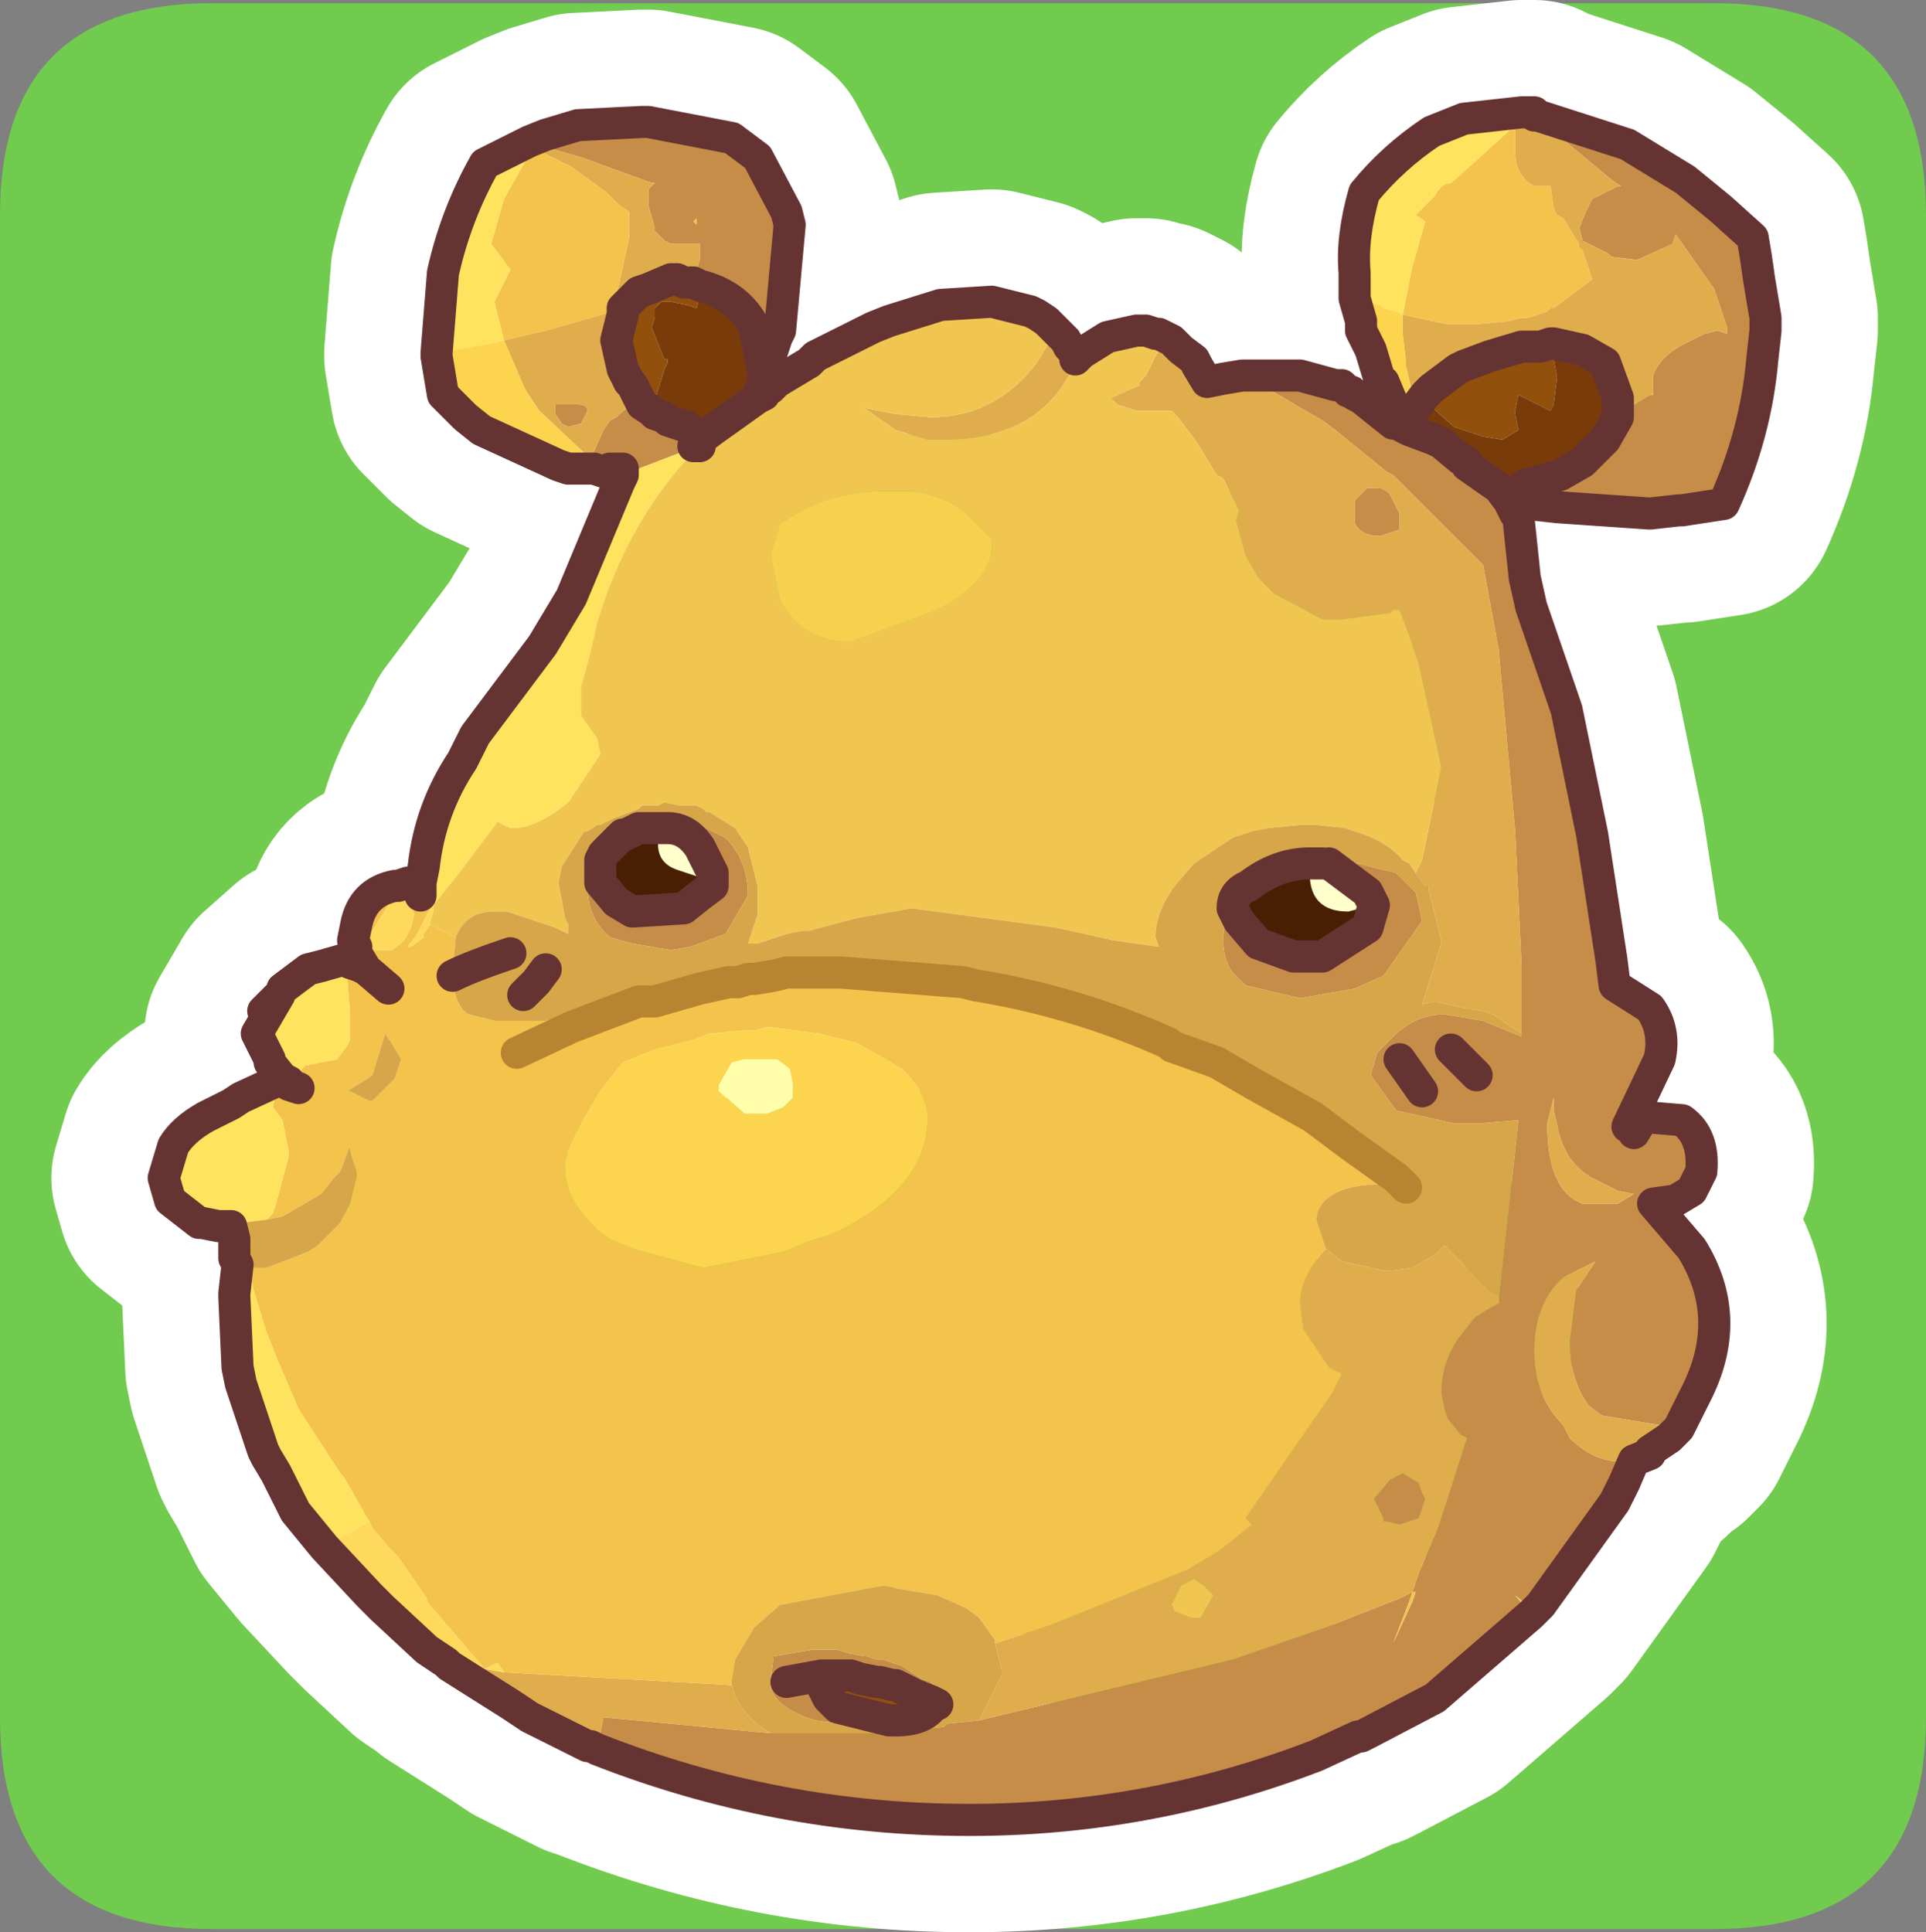 <?xml version="1.0" encoding="UTF-8" standalone="no"?>
<svg xmlns:ffdec="https://www.free-decompiler.com/flash" xmlns:xlink="http://www.w3.org/1999/xlink" ffdec:objectType="frame" height="30.1px" width="30.0px" xmlns="http://www.w3.org/2000/svg">
  <rect width="100%" height="100%" fill="#808080" stroke="none"/>
  <g transform="matrix(1.0, 0.0, 0.0, 1.0, 0.0, 0.1)">
    <use ffdec:characterId="1" height="30.0" transform="matrix(1.0, 0.0, 0.0, 1.0, 0.0, 0.0)" width="30.0" xlink:href="#shape0"/>
    <use ffdec:characterId="3" height="30.1" transform="matrix(1.0, 0.0, 0.0, 1.0, 0.0, -0.1)" width="30.0" xlink:href="#sprite0"/>
  </g>
  <defs>
    <g id="shape0" transform="matrix(1.0, 0.0, 0.0, 1.0, 0.0, 0.0)">
      <path d="M0.0 0.0 L30.0 0.0 30.0 30.0 0.0 30.0 0.0 0.0" fill="#33cc66" fill-opacity="0.0" fill-rule="evenodd" stroke="none"/>
    </g>
    <g id="sprite0" transform="matrix(1.0, 0.0, 0.0, 1.0, 0.0, 0.05)">
      <use ffdec:characterId="2" height="30.1" transform="matrix(1.0, 0.0, 0.0, 1.0, 0.0, -0.05)" width="30.0" xlink:href="#shape1"/>
    </g>
    <g id="shape1" transform="matrix(1.0, 0.0, 0.0, 1.0, 0.0, 0.05)">
      <path d="M0.0 26.7 L0.0 3.3 Q0.0 0.0 3.3 0.0 L26.7 0.0 Q30.0 0.0 30.0 3.3 L30.0 26.7 Q30.0 30.0 26.7 30.0 L3.3 30.0 Q0.0 30.0 0.0 26.7" fill="#70cb4e" fill-rule="evenodd" stroke="none"/>
      <path d="M23.8 7.5 L24.3 7.35 24.65 7.15 25.0 6.8 25.2 6.45 25.2 6.4 25.2 6.15 25.0 5.6 24.65 5.4 24.2 5.3 24.15 5.3 24.0 5.35 23.7 5.35 23.2 5.5 22.8 5.65 22.7 5.7 22.3 6.0 22.2 6.1 22.05 6.3 21.9 6.55 21.85 6.6 21.95 6.65 22.35 6.8 22.45 6.85 22.75 7.1 22.85 7.15 22.85 7.2 23.35 7.55 23.65 7.75 23.7 7.75 23.8 7.8 24.25 7.85 25.7 7.95 26.15 7.9 26.2 7.9 26.85 7.8 Q27.35 6.7 27.45 5.55 L27.5 5.1 27.5 4.9 27.4 4.3 27.35 3.95 27.3 3.65 26.8 3.2 26.25 2.75 25.35 2.2 23.95 1.75 23.9 1.75 23.9 1.7 23.75 1.7 23.7 1.7 22.8 1.8 22.3 2.0 Q21.7 2.4 21.25 2.95 21.05 3.65 21.1 4.2 L21.1 4.45 21.1 4.5 21.1 4.6 21.2 4.95 21.2 5.05 21.2 5.1 21.35 5.4 21.5 5.9 21.55 5.9 21.85 6.5 21.9 6.55 M21.85 6.5 L21.2 6.15 21.1 6.1 21.05 6.05 21.0 6.05 20.9 5.95 20.8 5.95 20.25 5.8 19.4 5.8 19.35 5.8 19.05 5.85 18.8 5.9 18.65 5.65 18.6 5.55 18.4 5.4 18.25 5.25 18.05 5.15 18.0 5.15 17.85 5.1 17.7 5.1 17.25 5.2 16.85 5.45 16.75 5.55 16.75 5.5 16.7 5.4 16.65 5.35 16.6 5.25 16.45 5.1 16.3 4.95 16.15 4.85 16.05 4.8 15.45 4.65 14.65 4.7 13.85 4.95 13.6 5.05 12.7 5.5 12.6 5.6 12.1 5.9 12.0 6.0 11.9 6.05 11.9 6.1 11.8 6.15 11.1 6.65 10.9 6.8 M6.05 15.35 L5.7 15.05 5.6 15.0 5.45 14.95 5.35 14.9 5.0 15.0 4.8 15.05 4.35 15.45 4.0 16.05 4.2 16.45 4.2 16.5 4.4 16.75 3.75 17.05 3.6 17.15 3.5 17.2 3.2 17.35 Q2.85 17.55 2.7 17.8 L2.55 18.3 2.65 18.65 3.1 19.0 3.15 19.0 3.4 19.05 3.6 19.05 3.65 19.25 3.65 19.35 3.65 19.55 3.7 19.65 3.65 20.1 3.65 20.15 3.7 21.25 3.75 21.5 4.1 22.55 4.15 22.65 4.3 22.9 4.6 23.5 5.05 24.05 5.75 24.8 5.95 25.0 6.65 25.65 6.95 25.85 7.0 25.9 7.95 26.5 8.25 26.7 8.65 26.9 9.15 27.15 9.2 27.15 9.3 27.2 Q12.1 28.3 15.1 28.3 17.9 28.3 20.5 27.3 L21.15 27.0 21.2 27.0 21.3 26.95 22.35 26.4 23.85 25.1 23.9 25.05 24.0 24.95 25.15 23.35 25.3 23.05 25.45 22.7 25.7 22.6 25.7 22.55 26.0 22.35 26.15 22.2 26.45 21.6 Q27.0 20.45 26.35 19.4 L25.75 18.7 26.1 18.65 26.35 18.5 26.5 18.2 Q26.55 17.65 26.2 17.4 L25.6 17.35 25.5 17.55 25.85 16.45 Q25.95 16.0 25.7 15.65 L25.15 15.3 25.1 14.9 24.8 12.95 24.4 11.0 23.85 9.4 23.75 8.95 23.65 8.0 23.65 7.95 23.65 7.75 M20.55 13.4 Q19.9 13.4 19.45 13.75 19.2 13.85 19.2 14.1 L19.3 14.3 19.6 14.65 20.15 14.85 20.6 14.85 21.3 14.4 21.4 14.05 21.3 13.85 20.6 13.4 20.55 13.4 M21.8 16.45 L22.15 16.95 M8.05 16.35 L8.9 15.95 9.95 15.55 10.2 15.55 10.9 15.35 11.35 15.25 11.5 15.25 11.65 15.2 11.75 15.2 12.05 15.15 12.25 15.1 12.7 15.1 12.9 15.1 13.1 15.1 15.0 15.25 15.2 15.3 Q16.75 15.55 18.2 16.2 L18.25 16.25 18.95 16.5 19.55 16.85 20.45 17.35 21.05 17.8 21.75 18.3 M22.6 16.3 L23.0 16.7 M10.7 6.6 L10.4 6.5 10.35 6.45 10.2 6.4 10.15 6.35 10.0 6.25 9.95 6.15 9.85 5.95 9.8 5.9 9.7 5.7 9.6 5.25 9.7 4.85 9.7 4.75 9.75 4.7 9.95 4.5 10.1 4.45 10.45 4.3 10.55 4.3 10.65 4.35 10.8 4.35 10.9 4.4 Q11.5 4.55 11.75 5.05 L11.8 5.3 11.9 5.8 12.1 5.2 12.15 5.1 12.3 3.45 12.25 3.25 11.8 2.4 11.4 2.1 10.1 1.85 10.0 1.85 9.0 1.9 8.5 2.05 8.25 2.15 8.15 2.2 7.55 2.5 Q7.1 3.3 6.9 4.2 L6.8 5.45 6.8 5.5 6.9 6.1 7.0 6.2 7.25 6.45 7.5 6.65 8.7 7.2 8.85 7.25 9.05 7.25 9.2 7.25 9.25 7.25 9.4 7.3 9.5 7.25 9.55 7.25 9.7 7.25 9.7 7.35 9.65 7.45 8.9 9.25 8.45 10.0 7.4 11.4 7.2 11.8 Q6.7 12.55 6.6 13.45 L6.55 13.7 6.5 13.7 6.4 13.7 6.35 13.7 6.2 13.75 6.15 13.75 Q5.65 13.85 5.55 14.35 L5.5 14.6 5.55 14.7 5.55 14.8 5.7 15.05 M11.8 6.15 L11.8 6.1 11.85 6.0 11.9 5.85 11.9 5.8 M11.9 5.85 L11.9 6.05 11.8 6.1 M10.05 12.85 L10.25 12.85 Q10.7 12.85 10.9 13.15 L11.1 13.55 11.1 13.75 10.9 13.9 10.65 14.1 9.85 14.15 9.6 14.0 9.35 13.7 9.35 13.4 9.35 13.35 9.4 13.25 9.55 13.1 9.7 12.95 9.75 12.95 9.95 12.85 10.05 12.85 M8.5 15.05 L8.35 15.25 8.15 15.45 M7.95 14.8 Q7.35 15.0 7.05 15.15 M12.25 26.15 L12.8 26.05 12.95 26.05 13.25 26.05 13.4 26.1 13.65 26.15 13.7 26.15 13.9 26.2 13.95 26.2 14.25 26.35 14.5 26.45 14.6 26.5 14.55 26.5 Q14.4 26.75 13.95 26.75 L13.85 26.75 13.05 26.55" fill="none" stroke="#ffffff" stroke-linecap="round" stroke-linejoin="round" stroke-width="3.5"/>
      <path d="M23.7 1.7 L23.75 1.7 23.9 1.7 23.9 1.75 23.95 1.75 25.35 2.2 26.25 2.75 26.8 3.2 27.3 3.65 27.35 3.95 27.4 4.3 27.5 4.9 27.5 5.1 27.45 5.55 Q27.35 6.7 26.85 7.8 L26.2 7.9 26.15 7.9 25.7 7.95 24.25 7.85 23.8 7.8 23.7 7.75 23.75 7.5 23.8 7.5 24.3 7.35 24.65 7.15 25.0 6.8 25.2 6.45 25.2 6.4 25.45 6.25 25.7 6.1 25.75 6.1 25.75 5.8 Q25.85 5.5 26.25 5.3 L26.55 5.15 26.75 5.1 26.9 5.15 26.9 5.05 26.7 4.45 26.1 3.6 26.05 3.75 25.5 4.0 25.1 3.95 25.05 3.9 24.75 3.75 24.65 3.7 24.6 3.5 24.7 3.25 24.8 3.05 25.2 2.85 25.25 2.85 25.1 2.75 24.2 2.0 24.0 1.9 23.8 1.8 23.75 1.75 23.7 1.7 M23.65 7.95 L23.65 8.0 23.75 8.95 23.85 9.4 24.4 11.0 24.8 12.95 25.1 14.9 25.15 15.3 25.7 15.65 Q25.95 16.0 25.85 16.45 L25.35 17.5 25.45 17.6 25.6 17.35 26.2 17.4 Q26.55 17.65 26.5 18.2 L26.35 18.5 26.1 18.65 25.75 18.7 26.35 19.4 Q27.0 20.45 26.45 21.6 L26.15 22.2 26.0 22.35 25.85 22.15 24.95 22.0 24.75 21.85 Q24.45 21.45 24.45 20.85 L24.55 20.05 24.85 19.6 24.45 19.8 24.35 19.85 Q23.9 20.25 23.9 21.0 23.9 21.7 24.35 22.15 L24.45 22.35 Q24.9 22.8 25.45 22.7 L25.3 23.05 25.15 23.0 25.0 23.15 25.15 23.35 24.0 24.95 23.9 25.05 23.6 24.8 23.85 25.1 22.35 26.4 21.3 26.95 21.2 27.0 21.15 27.0 20.5 27.3 Q17.9 28.3 15.1 28.3 12.1 28.3 9.3 27.2 L9.4 26.7 12.0 26.95 12.7 26.95 12.75 26.95 13.25 26.95 13.3 26.95 13.65 26.95 13.7 26.95 14.7 26.85 14.75 26.8 15.25 26.75 19.2 25.8 20.65 25.3 21.8 24.85 22.0 24.75 22.1 24.45 22.4 23.75 22.8 22.5 22.85 22.35 22.75 22.3 22.55 22.05 22.5 21.9 22.45 21.65 Q22.45 21.15 22.75 20.75 L22.95 20.5 23.0 20.45 23.25 20.3 23.35 20.25 23.35 20.15 23.65 17.4 23.05 17.45 22.65 17.45 21.75 17.25 21.35 16.7 21.45 16.35 21.55 16.25 21.7 16.1 Q22.05 15.75 22.5 15.75 L23.1 15.85 23.7 16.1 23.7 16.05 23.7 15.85 23.7 15.0 23.6 12.9 23.35 10.15 23.35 10.1 23.1 8.75 22.35 8.0 22.1 7.75 21.7 7.35 21.6 7.3 20.8 6.65 20.6 6.5 20.25 6.3 20.0 6.15 19.4 5.8 20.25 5.8 20.8 5.95 20.9 5.95 21.0 6.05 21.05 6.05 21.1 6.1 21.2 6.15 21.7 6.55 21.85 6.6 21.95 6.65 22.35 6.8 22.45 6.85 22.75 7.1 22.85 7.15 22.85 7.2 23.35 7.55 23.5 7.75 23.55 7.85 23.6 7.95 23.65 7.95 M9.7 7.35 L9.7 7.25 9.55 7.25 9.5 7.25 9.4 7.3 9.25 7.25 9.2 7.25 9.2 7.1 9.4 6.65 9.5 6.5 9.6 6.45 9.65 6.4 9.95 6.15 10.0 6.25 10.15 6.35 10.2 6.4 10.35 6.45 10.4 6.5 10.7 6.6 10.8 6.6 10.9 6.8 10.9 6.9 10.8 6.9 10.6 7.0 9.95 7.25 9.7 7.35 M8.25 2.15 L8.5 2.05 9.0 1.9 10.0 1.85 10.1 1.85 11.4 2.1 11.8 2.4 12.25 3.25 12.3 3.45 12.15 5.1 12.1 5.2 11.9 5.8 11.8 5.3 11.75 5.05 Q11.5 4.55 10.9 4.4 L10.8 4.35 10.85 4.15 10.9 4.0 10.9 3.85 10.9 3.75 10.7 3.75 10.45 3.75 10.35 3.7 10.2 3.55 10.2 3.5 10.1 3.15 10.1 3.05 10.1 2.9 10.2 2.8 10.15 2.8 9.05 2.4 8.35 2.2 8.25 2.15 M21.6 7.6 L21.65 7.65 21.8 7.95 21.8 8.2 21.5 8.3 Q21.2 8.3 21.1 8.1 L21.1 7.85 21.1 7.75 21.25 7.6 21.3 7.55 21.35 7.55 21.5 7.55 21.6 7.6 M22.0 24.75 L21.95 24.9 21.7 25.55 22.0 24.9 22.05 24.75 22.0 24.75 M20.7 13.4 L20.8 13.4 21.1 13.55 21.15 13.4 21.75 13.55 21.95 13.75 22.05 13.85 22.1 14.05 22.15 14.3 21.55 15.15 21.1 15.35 20.25 15.5 19.4 15.3 19.2 15.1 Q19.05 14.9 19.05 14.55 L19.1 14.2 19.2 14.1 19.3 14.3 19.6 14.65 20.15 14.85 20.6 14.85 21.3 14.4 21.4 14.05 21.3 13.85 20.7 13.4 M22.15 16.95 L21.8 16.45 22.15 16.95 M24.8 18.3 Q24.35 18.05 24.25 17.45 L24.2 17.25 24.2 17.05 24.1 17.45 Q24.1 18.5 24.65 18.7 L25.2 18.7 25.45 18.55 25.2 18.5 24.8 18.3 M23.0 16.7 L22.6 16.3 23.0 16.7 M22.1 23.05 L22.15 23.2 22.2 23.3 22.1 23.6 21.8 23.7 21.6 23.65 21.55 23.65 21.55 23.6 21.4 23.3 21.65 23.0 21.85 22.9 22.1 23.05 M10.85 3.35 L10.8 3.4 10.85 3.45 10.85 3.35 M9.15 6.35 L9.1 6.45 9.05 6.55 8.85 6.6 8.75 6.55 8.65 6.4 8.65 6.25 9.0 6.25 Q9.15 6.25 9.15 6.35 M10.4 12.85 L10.45 12.85 10.5 12.85 10.55 12.7 10.9 12.8 11.3 13.0 Q11.65 13.35 11.65 13.9 L11.3 14.5 10.75 14.7 10.45 14.75 9.85 14.65 9.5 14.55 Q9.15 14.25 9.15 13.75 L9.3 13.4 9.35 13.4 9.35 13.7 9.6 14.0 9.85 14.15 10.65 14.1 10.9 13.9 11.1 13.75 11.1 13.55 10.9 13.15 Q10.7 12.85 10.4 12.85 M9.35 13.35 L9.4 13.2 9.55 13.1 9.65 12.95 9.7 12.95 9.55 13.1 9.4 13.25 9.35 13.35 M14.6 26.5 L14.45 26.7 13.8 26.9 13.65 26.9 13.4 26.85 12.7 26.75 Q12.05 26.55 12.0 26.2 L12.0 26.15 12.05 25.75 12.65 25.65 12.7 25.65 13.05 25.65 13.2 25.7 13.45 25.75 13.5 25.75 13.65 25.8 13.75 25.8 14.05 25.9 14.35 26.1 14.5 26.15 14.65 26.4 14.6 26.5 14.5 26.45 14.25 26.35 13.95 26.2 13.9 26.2 13.7 26.15 13.65 26.15 13.4 26.1 13.25 26.05 12.95 26.05 12.8 26.05 12.8 26.2 12.9 26.4 13.0 26.5 13.05 26.55 13.85 26.75 13.95 26.75 Q14.4 26.75 14.55 26.5 L14.6 26.5 M12.25 26.15 L12.8 26.05 12.25 26.15" fill="#c68d48" fill-rule="evenodd" stroke="none"/>
      <path d="M23.75 1.75 L23.8 1.8 24.0 1.9 24.2 2.0 25.1 2.75 25.25 2.85 25.2 2.85 24.8 3.05 24.7 3.25 24.6 3.5 24.65 3.7 24.75 3.75 25.05 3.9 25.1 3.95 25.5 4.0 26.05 3.75 26.1 3.6 26.7 4.45 26.9 5.05 26.9 5.15 26.75 5.1 26.55 5.15 26.25 5.3 Q25.85 5.5 25.75 5.8 L25.75 6.1 25.7 6.1 25.45 6.25 25.2 6.4 25.2 6.15 25.0 5.6 24.65 5.4 24.2 5.3 24.15 5.3 24.0 5.35 23.7 5.35 23.2 5.5 22.8 5.65 22.7 5.7 22.3 6.0 22.2 6.1 22.05 6.3 21.9 5.65 21.9 5.6 21.85 5.15 21.85 4.9 21.85 4.85 22.3 4.95 22.55 5.0 22.65 5.0 22.85 5.0 23.0 5.0 23.5 4.95 23.7 4.9 23.8 4.9 24.1 4.8 24.15 4.75 24.2 4.75 24.8 4.3 24.65 3.85 24.6 3.8 24.6 3.75 24.5 3.6 24.35 3.35 24.25 3.3 24.2 3.2 24.15 2.85 23.95 2.85 23.9 2.85 Q23.6 2.7 23.6 2.3 L23.6 1.9 23.75 1.75 M26.0 22.35 L25.7 22.55 25.7 22.6 25.45 22.7 Q24.9 22.8 24.45 22.35 L24.35 22.15 Q23.9 21.7 23.9 21.0 23.9 20.25 24.35 19.85 L24.45 19.8 24.85 19.6 24.55 20.05 24.45 20.85 Q24.45 21.45 24.75 21.85 L24.95 22.0 25.85 22.15 26.0 22.35 M9.3 27.2 L9.2 27.15 9.15 27.15 8.65 26.9 8.25 26.7 7.95 26.5 7.0 25.9 7.55 25.95 7.85 26.0 11.4 26.2 Q11.5 26.65 12.0 26.95 L9.4 26.7 9.3 27.2 M8.15 2.2 L8.25 2.15 8.35 2.2 9.05 2.4 10.15 2.8 10.2 2.8 10.1 2.9 10.1 3.05 10.1 3.15 10.2 3.5 10.2 3.55 10.35 3.7 10.45 3.75 10.7 3.75 10.9 3.75 10.9 3.85 10.9 4.0 10.85 4.15 10.8 4.35 10.65 4.35 10.55 4.3 10.45 4.3 10.1 4.45 9.95 4.5 9.75 4.7 9.7 4.75 9.55 4.8 9.8 3.65 9.8 3.6 9.8 3.45 9.8 3.25 9.65 3.15 9.45 2.95 8.9 2.55 8.3 2.25 8.15 2.2 M16.45 5.1 L16.6 5.25 16.65 5.35 16.7 5.4 16.75 5.5 16.75 5.55 16.85 5.45 16.65 5.8 Q16.1 6.8 14.7 6.8 L14.45 6.8 13.95 6.65 13.45 6.3 13.95 6.4 14.5 6.45 Q15.5 6.45 16.15 5.6 L16.45 5.1 M18.05 5.15 L18.25 5.25 18.4 5.4 18.6 5.55 18.65 5.65 18.8 5.9 19.05 5.85 19.35 5.8 19.4 5.8 20.0 6.15 20.25 6.3 20.6 6.5 20.8 6.65 21.6 7.3 21.7 7.35 22.1 7.75 22.35 8.0 23.1 8.75 23.35 10.1 23.35 10.15 23.6 12.9 23.7 15.0 23.7 15.85 23.7 16.05 23.4 15.85 23.25 15.75 23.1 15.7 22.8 15.65 22.35 15.55 22.15 15.6 22.45 14.65 22.45 14.6 22.25 13.8 22.25 13.75 22.2 13.75 22.05 13.55 22.1 13.45 22.15 13.35 22.45 11.9 22.1 10.3 21.95 9.85 21.8 9.45 21.7 9.45 21.65 9.5 20.9 9.6 20.6 9.6 19.85 9.2 19.6 8.95 19.4 8.6 19.25 8.05 19.3 7.9 19.05 7.4 18.95 7.35 18.65 6.85 18.35 6.45 18.25 6.35 18.15 6.35 18.05 6.35 17.7 6.35 17.4 6.25 17.3 6.15 17.75 5.95 17.75 5.9 17.85 5.8 18.05 5.4 18.05 5.15 M21.6 7.6 L21.5 7.55 21.35 7.55 21.3 7.55 21.25 7.6 21.1 7.75 21.1 7.85 21.1 8.1 Q21.2 8.3 21.5 8.3 L21.8 8.2 21.8 7.95 21.65 7.65 21.6 7.6 M23.35 20.15 L23.35 20.25 23.25 20.3 23.0 20.45 22.95 20.5 22.75 20.75 Q22.45 21.15 22.45 21.65 L22.5 21.9 22.55 22.05 22.75 22.3 22.85 22.35 22.8 22.5 22.4 23.75 22.1 24.45 22.0 24.75 21.8 24.85 20.65 25.3 19.2 25.8 15.25 26.75 15.6 26.05 15.6 25.95 15.5 25.55 16.4 25.25 18.5 24.4 19.0 24.1 19.5 23.7 19.4 23.6 20.75 21.65 20.9 21.35 20.7 21.25 20.3 20.65 20.25 20.25 Q20.25 19.85 20.65 19.4 L20.9 19.6 21.6 19.75 22.0 19.7 22.25 19.55 22.35 19.5 22.5 19.35 22.65 19.5 22.9 19.75 22.95 19.8 23.25 20.1 23.3 20.1 23.35 20.15 M24.8 18.3 L25.2 18.5 25.45 18.55 25.2 18.7 24.65 18.7 Q24.1 18.5 24.1 17.45 L24.2 17.05 24.2 17.25 24.25 17.45 Q24.35 18.05 24.8 18.3 M22.1 23.05 L21.85 22.9 21.65 23.0 21.4 23.3 21.55 23.6 21.55 23.65 21.6 23.65 21.8 23.7 22.1 23.6 22.2 23.3 22.15 23.2 22.1 23.05 M9.7 4.85 L9.6 5.25 9.7 5.7 9.8 5.9 9.85 5.95 9.95 6.15 9.65 6.4 9.6 6.45 9.5 6.5 9.4 6.65 9.2 7.1 8.4 6.35 8.2 6.05 8.15 5.95 7.85 5.25 8.5 5.1 9.55 4.8 9.7 4.85 M9.15 6.35 Q9.15 6.25 9.0 6.25 L8.65 6.25 8.65 6.4 8.75 6.55 8.85 6.6 9.05 6.55 9.1 6.45 9.15 6.35 M18.4 24.65 L18.25 24.95 18.3 25.05 18.55 25.15 18.7 25.15 18.9 24.8 18.75 24.65 18.6 24.55 18.5 24.6 18.4 24.65" fill="#e0ad4c" fill-rule="evenodd" stroke="none"/>
      <path d="M5.35 14.9 L5.45 14.95 5.6 15.0 5.7 15.05 5.55 14.8 5.55 14.7 5.5 14.6 5.55 14.35 Q5.65 13.85 6.15 13.75 L6.2 13.75 6.35 13.7 6.4 13.7 6.5 13.7 6.55 13.7 6.55 13.9 6.75 14.05 6.7 14.1 6.5 14.5 6.35 14.7 6.4 14.7 6.6 14.55 6.6 14.5 6.7 14.35 7.1 14.55 7.05 15.05 7.05 15.15 7.05 15.2 Q7.1 15.65 7.3 15.75 L7.5 15.8 7.7 15.85 8.15 15.85 8.3 15.85 8.5 15.85 8.8 15.8 8.15 16.25 8.05 16.35 8.9 15.95 9.95 15.55 10.2 15.55 10.9 15.35 11.35 15.25 11.5 15.25 11.65 15.2 11.75 15.2 12.05 15.15 12.25 15.1 12.7 15.1 12.9 15.1 13.1 15.1 15.0 15.25 15.2 15.3 Q16.75 15.55 18.2 16.2 L18.25 16.25 18.95 16.5 19.55 16.85 20.45 17.35 21.05 17.8 21.75 18.3 21.9 18.45 21.8 18.45 21.55 18.4 21.5 18.4 21.4 18.4 Q20.55 18.45 20.5 18.95 L20.65 19.4 Q20.25 19.85 20.25 20.25 L20.3 20.65 20.7 21.25 20.9 21.35 20.75 21.65 19.4 23.6 19.5 23.7 19.0 24.1 18.5 24.4 16.4 25.25 15.5 25.55 15.5 25.5 15.25 25.15 15.05 25.0 14.6 24.8 14.0 24.7 13.8 24.65 13.75 24.65 12.15 24.95 11.75 25.3 11.45 25.8 11.4 26.1 11.4 26.2 7.85 26.0 7.75 25.85 7.55 25.95 6.65 24.9 6.65 24.85 6.2 24.2 6.05 24.05 5.8 23.75 5.75 23.65 5.35 22.95 5.3 22.9 4.65 21.9 4.35 21.2 4.15 20.7 3.95 20.05 3.9 19.8 3.9 19.7 4.05 19.7 4.15 19.7 4.8 19.45 4.95 19.35 5.3 19.0 5.45 18.7 5.55 18.3 5.55 18.2 5.45 17.85 5.45 17.8 5.3 18.2 5.2 18.3 5.0 18.55 4.4 18.9 4.15 18.95 4.25 18.85 4.3 18.7 4.5 17.95 4.5 17.9 4.45 17.65 4.4 17.4 4.25 17.2 4.3 16.95 4.35 17.0 4.65 16.9 4.5 16.85 4.75 16.55 5.25 16.45 5.4 16.25 5.45 16.15 5.45 15.7 5.4 15.1 5.35 14.9 M23.6 1.9 L23.6 2.3 Q23.6 2.7 23.9 2.85 L23.95 2.85 24.15 2.85 24.2 3.2 24.25 3.3 24.35 3.35 24.5 3.6 24.6 3.75 24.6 3.8 24.65 3.85 24.8 4.3 24.2 4.75 24.15 4.75 24.1 4.8 23.8 4.9 23.7 4.9 23.5 4.95 23.0 5.0 22.85 5.0 22.65 5.0 22.55 5.0 22.3 4.95 21.85 4.85 21.9 4.6 22.0 4.1 22.2 3.4 22.05 3.3 22.35 3.0 Q22.45 2.8 22.6 2.8 L23.05 2.4 23.6 1.9 M7.85 5.25 L7.8 5.05 7.7 4.65 7.95 4.15 7.65 3.75 7.85 3.05 8.3 2.25 8.9 2.55 9.45 2.95 9.65 3.15 9.8 3.25 9.8 3.45 9.8 3.6 9.8 3.65 9.55 4.8 8.5 5.1 7.85 5.25 M6.35 13.9 L6.3 13.95 6.2 13.95 6.1 14.0 6.05 14.05 5.8 14.45 5.75 14.5 5.75 14.75 6.1 14.75 6.3 14.6 6.4 14.4 6.45 14.2 6.4 13.9 6.35 13.9 M5.7 15.05 L6.05 15.35 5.7 15.05 M6.0 16.05 L5.8 16.7 5.65 16.8 5.4 16.95 5.45 16.95 5.75 17.1 5.8 17.1 6.15 16.75 6.25 16.45 6.1 16.2 6.0 16.05 M9.7 16.5 L9.35 16.95 Q8.8 17.85 8.8 18.1 L8.8 18.15 Q8.8 18.65 9.35 19.15 L9.5 19.25 9.85 19.4 10.95 19.7 12.2 19.45 12.7 19.25 12.9 19.2 Q14.45 18.5 14.45 17.35 14.45 17.0 14.05 16.6 L13.35 16.2 12.75 16.05 12.0 15.95 11.95 15.95 11.75 16.0 11.6 16.0 11.05 16.05 10.8 16.15 10.2 16.3 9.7 16.5" fill="#f3c34b" fill-rule="evenodd" stroke="none"/>
      <path d="M23.7 1.7 L23.75 1.75 23.6 1.9 23.05 2.4 22.6 2.8 Q22.45 2.8 22.35 3.0 L22.05 3.3 22.2 3.4 22.0 4.1 21.9 4.6 21.85 4.85 21.75 4.8 21.55 4.75 21.5 4.7 21.45 4.7 21.25 4.6 21.1 4.5 21.1 4.45 21.1 4.2 Q21.05 3.65 21.25 2.95 21.7 2.4 22.3 2.0 L22.8 1.8 23.7 1.7 M5.05 24.05 L4.6 23.5 4.3 22.9 4.15 22.65 4.1 22.55 3.75 21.5 3.7 21.25 3.65 20.15 3.65 20.1 3.7 19.65 3.9 19.7 3.9 19.8 3.95 20.05 4.15 20.7 4.35 21.2 4.65 21.9 5.3 22.9 5.35 22.95 5.75 23.65 5.05 24.05 M3.15 19.0 L3.1 19.0 2.65 18.65 2.55 18.3 2.7 17.8 Q2.85 17.55 3.2 17.35 L3.5 17.2 3.6 17.15 3.75 17.05 4.4 16.75 4.2 16.5 4.2 16.45 4.0 16.05 4.35 15.45 4.1 15.7 4.4 15.35 4.8 15.05 5.0 15.0 5.35 14.9 5.4 15.1 5.45 15.7 5.45 16.15 5.4 16.25 5.25 16.45 4.75 16.55 4.5 16.85 4.5 16.8 4.4 16.75 4.3 16.95 4.25 17.2 4.4 17.4 4.45 17.65 4.5 17.9 4.5 17.95 4.3 18.7 4.25 18.85 4.15 18.95 3.75 19.0 3.15 19.0 M6.55 13.7 L6.6 13.45 Q6.7 12.55 7.2 11.8 L7.4 11.4 8.45 10.0 8.9 9.25 9.65 7.45 9.7 7.35 9.95 7.25 10.6 7.0 10.7 7.1 Q9.75 8.15 9.3 9.65 L9.2 10.1 9.05 10.65 9.05 11.05 9.05 11.1 9.3 11.45 9.35 11.7 8.85 12.45 Q8.35 12.85 8.0 12.85 L7.95 12.85 7.75 12.75 7.15 13.55 6.75 14.05 6.55 13.9 6.55 13.7 M6.8 5.45 L6.9 4.2 Q7.1 3.3 7.55 2.5 L8.15 2.2 8.3 2.25 7.85 3.05 7.65 3.75 7.95 4.15 7.7 4.65 7.8 5.05 7.85 5.25 7.65 5.3 6.8 5.45" fill="#ffe35f" fill-rule="evenodd" stroke="none"/>
      <path d="M9.2 7.25 L9.05 7.25 8.85 7.25 8.7 7.2 7.5 6.65 7.25 6.45 7.0 6.2 6.9 6.1 6.8 5.5 6.8 5.45 7.65 5.3 7.85 5.25 8.15 5.95 8.2 6.05 8.4 6.35 9.2 7.1 9.2 7.25 M21.85 6.6 L21.8 6.5 21.55 5.9 21.5 5.9 21.35 5.4 21.2 5.1 21.2 5.05 21.2 4.95 21.1 4.6 21.1 4.5 21.25 4.6 21.45 4.7 21.5 4.7 21.55 4.75 21.75 4.8 21.85 4.85 21.85 4.9 21.85 5.15 21.9 5.6 21.9 5.65 22.05 6.3 21.85 6.6 M9.7 16.5 L10.2 16.3 10.8 16.15 11.05 16.05 11.6 16.0 11.75 16.0 11.95 15.95 12.0 15.95 12.75 16.05 13.35 16.2 14.05 16.6 Q14.45 17.0 14.45 17.35 14.45 18.5 12.9 19.2 L12.7 19.25 12.2 19.45 10.95 19.7 9.85 19.4 9.5 19.25 9.35 19.15 Q8.8 18.65 8.8 18.15 L8.8 18.1 Q8.8 17.85 9.35 16.95 L9.7 16.5 M11.75 16.45 L11.6 16.45 11.4 16.5 11.2 16.85 11.2 16.95 11.6 17.3 11.8 17.3 11.95 17.3 12.2 17.2 12.25 17.15 12.35 17.05 12.35 16.85 12.3 16.6 12.1 16.45 11.95 16.45 11.75 16.45" fill="#fcd44e" fill-rule="evenodd" stroke="none"/>
      <path d="M22.2 6.1 L22.3 6.0 22.7 5.7 22.8 5.65 23.2 5.5 23.7 5.35 24.0 5.35 24.15 5.3 24.25 5.8 24.25 5.85 24.2 6.25 24.15 6.35 23.65 6.1 23.6 6.35 23.6 6.4 23.65 6.65 23.4 6.8 23.1 6.75 22.65 6.6 22.2 6.2 22.2 6.1 M10.8 4.35 L10.9 4.4 10.9 4.55 10.85 4.75 10.7 4.7 10.45 4.65 10.3 4.65 10.2 4.75 10.2 4.9 10.15 5.05 10.35 5.55 10.4 5.55 10.4 5.6 10.35 5.7 10.15 6.35 10.0 6.25 9.95 6.15 9.85 5.95 9.8 5.9 9.7 5.7 9.6 5.25 9.7 4.85 9.7 4.75 9.75 4.7 9.95 4.5 10.1 4.45 10.45 4.3 10.55 4.3 10.65 4.35 10.8 4.35 M14.6 26.5 L14.55 26.5 Q14.4 26.75 13.95 26.75 L13.85 26.75 13.05 26.55 13.0 26.5 12.9 26.4 12.8 26.2 12.8 26.05 12.95 26.05 13.25 26.05 13.4 26.1 13.65 26.15 13.7 26.15 13.9 26.2 13.95 26.2 14.25 26.35 14.5 26.45 14.6 26.5" fill="#91500c" fill-rule="evenodd" stroke="none"/>
      <path d="M25.2 6.4 L25.2 6.45 25.0 6.8 24.65 7.15 24.3 7.35 23.8 7.5 23.75 7.5 23.7 7.75 23.65 7.75 23.65 7.95 23.6 7.95 23.55 7.85 23.5 7.75 23.35 7.55 22.85 7.2 22.85 7.15 22.75 7.1 22.45 6.85 22.35 6.8 21.95 6.65 21.85 6.6 22.05 6.3 22.2 6.1 22.2 6.2 22.65 6.6 23.1 6.75 23.4 6.8 23.65 6.65 23.6 6.4 23.6 6.35 23.65 6.1 24.15 6.35 24.2 6.25 24.25 5.85 24.25 5.8 24.15 5.3 24.2 5.3 24.65 5.4 25.0 5.6 25.2 6.15 25.2 6.4 M11.9 5.8 L11.9 5.85 11.85 6.0 11.8 6.1 11.8 6.15 11.1 6.65 10.9 6.8 10.8 6.6 10.7 6.6 10.4 6.5 10.35 6.45 10.2 6.4 10.15 6.35 10.35 5.7 10.4 5.6 10.4 5.55 10.35 5.55 10.15 5.05 10.2 4.9 10.2 4.75 10.3 4.65 10.45 4.65 10.7 4.7 10.85 4.75 10.9 4.55 10.9 4.4 Q11.5 4.55 11.75 5.05 L11.8 5.3 11.9 5.8" fill="#7a3b0b" fill-rule="evenodd" stroke="none"/>
      <path d="M25.3 23.05 L25.15 23.35 25.0 23.15 25.15 23.0 25.3 23.05 M23.9 25.05 L23.85 25.1 23.6 24.8 23.9 25.05 M11.9 6.05 L12.0 6.0 12.1 5.9 12.6 5.6 12.7 5.5 13.6 5.05 13.85 4.95 14.65 4.7 15.45 4.65 16.05 4.8 16.15 4.85 16.3 4.95 16.45 5.1 16.15 5.6 Q15.5 6.45 14.5 6.45 L13.95 6.4 13.45 6.3 13.95 6.65 14.45 6.8 14.7 6.8 Q16.1 6.8 16.65 5.8 L16.85 5.45 17.25 5.2 17.7 5.1 17.85 5.1 18.0 5.15 18.05 5.15 18.05 5.4 17.85 5.8 17.75 5.9 17.75 5.95 17.3 6.15 17.4 6.25 17.7 6.35 18.05 6.35 18.15 6.35 18.25 6.35 18.35 6.45 18.65 6.85 18.95 7.35 19.05 7.4 19.3 7.9 19.25 8.05 19.4 8.6 19.6 8.95 19.85 9.2 20.6 9.6 20.9 9.6 21.65 9.5 21.7 9.45 21.8 9.45 21.95 9.85 22.1 10.3 22.45 11.9 22.15 13.35 22.1 13.45 22.05 13.55 21.95 13.4 21.85 13.35 Q21.65 13.1 21.25 12.95 L20.95 12.85 20.5 12.8 20.3 12.8 20.25 12.8 19.75 12.85 19.5 12.9 19.2 13.0 18.9 13.2 18.6 13.4 18.3 13.75 Q18.0 14.15 18.0 14.55 L18.05 14.7 17.35 14.6 16.45 14.4 14.2 14.1 13.35 14.25 12.6 14.45 12.5 14.45 12.25 14.5 11.8 14.65 11.65 14.65 11.8 14.2 11.8 13.9 11.8 13.75 11.65 13.15 11.45 12.85 11.05 12.6 11.0 12.6 10.95 12.55 10.85 12.5 10.6 12.5 10.35 12.45 10.25 12.5 10.0 12.5 9.95 12.55 9.55 12.7 9.35 12.8 9.3 12.8 9.15 12.9 9.1 12.9 8.75 13.45 8.7 13.7 8.8 14.25 8.85 14.35 8.85 14.5 8.75 14.45 8.65 14.4 7.9 14.15 7.75 14.15 7.7 14.15 Q7.25 14.15 7.1 14.55 L6.7 14.35 6.7 14.3 6.75 14.15 6.75 14.05 7.15 13.55 7.75 12.75 7.95 12.85 8.0 12.85 Q8.35 12.85 8.85 12.45 L9.35 11.7 9.3 11.45 9.05 11.1 9.05 11.05 9.05 10.65 9.2 10.1 9.3 9.65 Q9.75 8.15 10.7 7.1 L10.6 7.0 10.8 6.9 10.9 6.9 10.9 6.8 11.1 6.65 11.8 6.15 11.9 6.1 11.9 6.05 M22.0 24.75 L22.05 24.75 22.0 24.9 21.7 25.55 21.95 24.9 22.0 24.75 M10.85 3.35 L10.85 3.45 10.8 3.4 10.85 3.35 M14.15 7.6 L13.8 7.6 Q12.9 7.6 12.25 8.05 L12.15 8.1 12.0 8.6 12.15 9.3 Q12.5 9.95 13.25 9.95 L14.6 9.45 Q15.45 9.0 15.45 8.45 L15.45 8.35 15.05 7.95 Q14.7 7.65 14.15 7.6 M9.55 4.8 L9.7 4.75 9.7 4.85 9.55 4.8 M18.4 24.65 L18.5 24.6 18.6 24.55 18.75 24.65 18.9 24.8 18.7 25.15 18.55 25.15 18.3 25.05 18.25 24.95 18.4 24.65" fill="#f0c651" fill-rule="evenodd" stroke="none"/>
      <path d="M3.7 19.65 L3.65 19.55 3.65 19.35 3.65 19.25 3.6 19.05 3.4 19.05 3.15 19.0 3.75 19.0 4.15 18.95 4.4 18.9 5.0 18.55 5.2 18.3 5.3 18.2 5.45 17.8 5.45 17.85 5.55 18.2 5.55 18.3 5.45 18.7 5.3 19.0 4.95 19.35 4.8 19.45 4.15 19.7 4.05 19.7 3.9 19.7 3.7 19.65 M23.7 16.05 L23.7 16.1 23.1 15.85 22.5 15.75 Q22.05 15.75 21.7 16.1 L21.55 16.25 21.45 16.35 21.35 16.7 21.75 17.25 22.65 17.45 23.05 17.45 23.65 17.4 23.35 20.15 23.3 20.1 23.25 20.1 22.95 19.8 22.9 19.75 22.65 19.5 22.5 19.35 22.35 19.5 22.25 19.55 22.0 19.7 21.6 19.75 20.9 19.6 20.65 19.4 20.5 18.95 Q20.55 18.45 21.4 18.4 L21.5 18.4 21.55 18.4 21.8 18.45 21.9 18.45 21.75 18.3 21.05 17.8 20.45 17.35 19.55 16.85 18.95 16.5 18.25 16.25 18.2 16.2 Q16.75 15.55 15.2 15.3 L15.0 15.25 13.1 15.1 12.9 15.1 12.7 15.1 12.25 15.1 12.05 15.15 11.75 15.2 11.65 15.2 11.5 15.25 11.35 15.25 10.9 15.35 10.2 15.55 9.95 15.55 8.9 15.95 8.05 16.35 8.15 16.25 8.8 15.8 8.5 15.85 8.3 15.85 8.15 15.85 7.7 15.85 7.5 15.8 7.3 15.75 Q7.1 15.65 7.05 15.2 L7.05 15.15 7.05 15.05 7.1 14.55 Q7.25 14.15 7.7 14.15 L7.75 14.15 7.9 14.15 8.65 14.4 8.75 14.45 8.85 14.5 8.85 14.35 8.8 14.25 8.7 13.7 8.75 13.45 9.1 12.9 9.15 12.9 9.3 12.8 9.35 12.8 9.55 12.7 9.95 12.55 10.0 12.5 10.25 12.5 10.35 12.45 10.6 12.5 10.85 12.5 10.95 12.55 11.0 12.6 11.05 12.6 11.45 12.85 11.65 13.15 11.8 13.75 11.8 13.9 11.8 14.2 11.65 14.65 11.8 14.65 12.25 14.5 12.5 14.45 12.6 14.45 13.35 14.25 14.2 14.1 16.45 14.4 17.35 14.6 18.05 14.7 18.0 14.55 Q18.0 14.15 18.3 13.75 L18.6 13.4 18.9 13.2 19.2 13.0 19.5 12.9 19.75 12.85 20.25 12.8 20.3 12.8 20.5 12.8 20.95 12.85 21.25 12.95 Q21.65 13.1 21.85 13.35 L21.95 13.4 22.05 13.55 22.2 13.75 22.25 13.75 22.25 13.8 22.45 14.6 22.45 14.65 22.15 15.6 22.35 15.55 22.8 15.65 23.1 15.7 23.25 15.75 23.4 15.85 23.7 16.05 M15.25 26.75 L14.75 26.8 14.7 26.85 13.7 26.95 13.65 26.95 13.3 26.95 13.25 26.95 12.75 26.95 12.7 26.95 12.0 26.95 Q11.5 26.65 11.4 26.2 L11.4 26.1 11.45 25.8 11.75 25.3 12.15 24.95 13.75 24.65 13.8 24.65 14.0 24.7 14.6 24.8 15.05 25.0 15.25 25.15 15.5 25.5 15.5 25.55 15.6 25.95 15.6 26.05 15.25 26.75 M19.2 14.1 L19.1 14.2 19.05 14.55 Q19.05 14.9 19.2 15.1 L19.4 15.3 20.25 15.5 21.1 15.35 21.55 15.15 22.15 14.3 22.1 14.05 22.05 13.85 21.95 13.75 21.75 13.55 21.15 13.4 21.1 13.55 20.8 13.4 20.7 13.4 20.6 13.4 20.55 13.4 20.45 13.4 20.4 13.4 Q19.9 13.4 19.45 13.75 19.2 13.85 19.2 14.1 M7.95 14.8 Q7.35 15.0 7.05 15.15 7.35 15.0 7.95 14.8 M10.3 12.85 L10.05 12.85 9.95 12.85 9.75 12.95 9.7 12.95 9.65 12.95 9.55 13.1 9.4 13.2 9.35 13.35 9.35 13.4 9.3 13.4 9.15 13.75 Q9.15 14.25 9.5 14.55 L9.85 14.65 10.45 14.75 10.75 14.7 11.3 14.5 11.65 13.9 Q11.65 13.35 11.3 13.0 L10.9 12.8 10.55 12.7 10.5 12.85 10.45 12.85 10.4 12.85 10.3 12.85 M8.15 15.45 L8.35 15.25 8.5 15.05 8.35 15.25 8.15 15.45 M6.0 16.05 L6.1 16.2 6.25 16.45 6.15 16.75 5.8 17.1 5.75 17.1 5.45 16.95 5.4 16.95 5.65 16.8 5.8 16.7 6.0 16.05 M14.6 26.5 L14.65 26.4 14.5 26.15 14.35 26.1 14.05 25.9 13.75 25.8 13.65 25.8 13.5 25.75 13.45 25.75 13.2 25.7 13.05 25.65 12.7 25.65 12.65 25.65 12.05 25.75 12.0 26.15 12.0 26.2 Q12.05 26.55 12.7 26.75 L13.4 26.85 13.65 26.9 13.8 26.9 14.45 26.7 14.6 26.5" fill="#d6a648" fill-rule="evenodd" stroke="none"/>
      <path d="M20.7 13.4 L21.3 13.85 21.4 14.05 21.0 14.15 Q20.4 14.15 20.4 13.55 L20.4 13.4 20.45 13.4 20.55 13.4 20.6 13.4 20.7 13.4 M10.3 12.85 L10.4 12.85 Q10.7 12.85 10.9 13.15 L11.1 13.55 10.85 13.6 10.55 13.5 Q10.25 13.4 10.25 13.1 L10.3 12.85" fill="#ffffcc" fill-rule="evenodd" stroke="none"/>
      <path d="M21.4 14.05 L21.3 14.4 20.6 14.85 20.15 14.85 19.6 14.65 19.3 14.3 19.2 14.1 Q19.2 13.85 19.45 13.75 19.9 13.4 20.4 13.4 L20.4 13.55 Q20.4 14.15 21.0 14.15 L21.4 14.05 M9.7 12.95 L9.75 12.95 9.95 12.85 10.05 12.85 10.3 12.85 10.25 13.1 Q10.25 13.4 10.55 13.5 L10.85 13.6 11.1 13.55 11.1 13.75 10.9 13.9 10.65 14.1 9.85 14.15 9.6 14.0 9.35 13.7 9.35 13.4 9.35 13.35 9.4 13.25 9.55 13.1 9.7 12.95" fill="#481f03" fill-rule="evenodd" stroke="none"/>
      <path d="M14.15 7.6 Q14.7 7.65 15.05 7.95 L15.45 8.35 15.45 8.45 Q15.45 9.0 14.6 9.45 L13.25 9.95 Q12.5 9.95 12.15 9.3 L12.0 8.6 12.15 8.1 12.25 8.05 Q12.9 7.6 13.8 7.6 L14.15 7.6" fill="#f7d04d" fill-rule="evenodd" stroke="none"/>
      <path d="M7.0 25.9 L6.95 25.85 6.65 25.65 5.95 25.0 5.75 24.8 5.05 24.05 5.75 23.65 5.8 23.75 6.05 24.05 6.2 24.2 6.65 24.85 6.65 24.9 7.55 25.95 7.75 25.85 7.85 26.0 7.55 25.95 7.0 25.9 M6.75 14.05 L6.75 14.15 6.7 14.3 6.7 14.35 6.6 14.5 6.6 14.55 6.4 14.7 6.35 14.7 6.5 14.5 6.7 14.1 6.75 14.05 M6.35 13.9 L6.4 13.9 6.45 14.2 6.4 14.4 6.3 14.6 6.1 14.75 5.75 14.75 5.75 14.5 5.8 14.45 6.05 14.05 6.1 14.0 6.2 13.95 6.3 13.95 6.35 13.9" fill="#ffd95b" fill-rule="evenodd" stroke="none"/>
      <path d="M11.75 16.45 L11.95 16.45 12.1 16.45 12.3 16.6 12.35 16.85 12.35 17.05 12.25 17.15 12.2 17.2 11.95 17.3 11.8 17.3 11.6 17.3 11.2 16.95 11.2 16.85 11.4 16.5 11.6 16.45 11.75 16.45" fill="#fffeaa" fill-rule="evenodd" stroke="none"/>
      <path d="M23.7 7.75 L23.8 7.8 24.25 7.85 25.7 7.95 26.15 7.9 26.2 7.9 26.85 7.8 Q27.35 6.7 27.45 5.55 L27.5 5.1 27.5 4.9 27.4 4.3 27.35 3.95 27.3 3.65 26.8 3.2 26.25 2.75 25.35 2.2 23.95 1.75 23.9 1.75 23.9 1.7 23.75 1.7 23.7 1.7 22.8 1.8 22.3 2.0 Q21.7 2.4 21.25 2.95 21.05 3.65 21.1 4.2 L21.1 4.45 21.1 4.5 21.1 4.6 21.2 4.95 21.2 5.05 21.2 5.1 21.35 5.4 21.5 5.9 21.55 5.9 21.8 6.5 M25.2 6.4 L25.2 6.45 25.0 6.8 24.65 7.15 24.3 7.35 23.8 7.5 23.75 7.5 M23.7 7.75 L23.65 7.75 23.65 7.95 23.65 8.0 23.75 8.95 23.85 9.4 24.4 11.0 24.8 12.95 25.1 14.9 25.15 15.3 25.7 15.65 Q25.95 16.0 25.85 16.45 L25.35 17.5 M25.45 17.6 L25.6 17.35 26.2 17.4 Q26.55 17.65 26.5 18.2 L26.35 18.5 26.1 18.65 25.75 18.7 26.35 19.4 Q27.0 20.45 26.45 21.6 L26.15 22.2 26.0 22.35 25.7 22.55 25.7 22.6 25.45 22.7 25.3 23.05 25.15 23.35 24.0 24.95 23.9 25.05 23.85 25.1 22.35 26.4 21.3 26.95 21.2 27.0 21.15 27.0 20.5 27.3 Q17.9 28.3 15.1 28.3 12.1 28.3 9.3 27.2 L9.2 27.15 9.15 27.15 8.65 26.9 8.25 26.7 7.95 26.5 7.0 25.9 6.95 25.85 6.65 25.65 5.95 25.0 5.75 24.8 5.05 24.05 4.6 23.5 4.3 22.9 4.15 22.65 4.1 22.55 3.75 21.5 3.7 21.25 3.65 20.15 3.65 20.1 3.7 19.65 3.65 19.55 3.65 19.35 3.65 19.25 3.6 19.05 3.4 19.05 3.15 19.0 3.1 19.0 2.65 18.65 2.55 18.3 2.7 17.8 Q2.85 17.55 3.2 17.35 L3.5 17.2 3.6 17.15 3.75 17.05 4.4 16.75 4.2 16.5 4.2 16.45 4.0 16.05 4.35 15.45 4.1 15.7 M4.4 15.35 L4.8 15.05 5.0 15.0 5.35 14.9 5.45 14.95 5.6 15.0 5.7 15.05 5.55 14.8 5.55 14.7 5.5 14.6 5.55 14.35 Q5.65 13.85 6.15 13.75 L6.2 13.75 6.35 13.7 6.4 13.7 6.5 13.7 6.55 13.7 6.6 13.45 Q6.7 12.55 7.2 11.8 L7.4 11.4 8.45 10.0 8.9 9.25 9.65 7.45 9.7 7.35 9.7 7.25 9.55 7.25 9.5 7.25 9.4 7.3 9.25 7.25 9.2 7.25 9.05 7.25 8.85 7.25 8.7 7.2 7.5 6.65 7.25 6.45 7.0 6.2 6.9 6.1 6.8 5.5 6.8 5.45 6.9 4.2 Q7.1 3.3 7.55 2.5 L8.15 2.2 8.25 2.15 8.5 2.05 9.0 1.9 10.0 1.85 10.1 1.85 11.4 2.1 11.8 2.4 12.25 3.25 12.3 3.45 12.15 5.1 12.1 5.2 11.9 5.8 11.9 5.85 11.9 6.05 12.0 6.0 12.1 5.9 12.6 5.6 12.7 5.5 13.6 5.05 13.85 4.95 14.65 4.7 15.45 4.65 16.05 4.8 16.15 4.85 16.3 4.95 16.45 5.1 16.6 5.25 16.65 5.35 16.7 5.4 16.75 5.5 16.75 5.55 16.85 5.45 17.25 5.2 17.7 5.1 17.85 5.1 18.0 5.15 18.05 5.15 18.25 5.25 18.4 5.4 18.6 5.55 18.65 5.65 18.8 5.9 19.05 5.85 19.35 5.8 19.4 5.8 20.25 5.8 20.8 5.95 20.9 5.95 21.0 6.05 21.05 6.05 21.1 6.1 21.2 6.15 21.7 6.55 M22.05 6.3 L22.2 6.1 22.3 6.0 22.7 5.7 22.8 5.65 23.2 5.5 23.7 5.35 24.0 5.35 24.15 5.3 24.2 5.3 24.65 5.4 25.0 5.6 25.2 6.15 25.2 6.4 M23.6 7.95 L23.55 7.85 23.5 7.75 23.35 7.55 22.85 7.2 22.85 7.15 22.75 7.1 22.45 6.85 22.35 6.8 21.95 6.65 21.85 6.6 22.05 6.3 M20.7 13.4 L21.3 13.85 21.4 14.05 21.3 14.4 20.6 14.85 20.15 14.85 19.6 14.65 19.3 14.3 19.2 14.1 Q19.2 13.85 19.45 13.75 19.9 13.4 20.4 13.4 M20.45 13.4 L20.55 13.4 20.6 13.4 M21.8 16.45 L22.15 16.95 M22.6 16.3 L23.0 16.7 M10.8 4.35 L10.9 4.4 Q11.5 4.55 11.75 5.05 L11.8 5.3 11.9 5.8 M9.7 4.75 L9.75 4.7 9.95 4.5 10.1 4.45 10.45 4.3 10.55 4.3 10.65 4.35 10.8 4.35 M10.15 6.35 L10.2 6.4 10.35 6.45 10.4 6.5 10.7 6.6 M10.9 6.8 L11.1 6.65 11.8 6.15 11.8 6.1 11.85 6.0 11.9 5.85 M11.9 6.05 L11.9 6.1 11.8 6.15 M11.9 6.05 L11.8 6.1 M10.9 6.8 L10.9 6.9 10.8 6.9 M7.05 15.15 Q7.35 15.0 7.95 14.8 M9.7 4.75 L9.7 4.85 9.6 5.25 9.7 5.7 9.8 5.9 9.85 5.95 9.95 6.15 10.0 6.25 10.15 6.35 M9.7 12.95 L9.75 12.95 9.95 12.85 10.05 12.85 10.3 12.85 10.4 12.85 Q10.7 12.85 10.9 13.15 L11.1 13.55 11.1 13.75 10.9 13.9 10.65 14.1 9.85 14.15 9.6 14.0 9.35 13.7 9.35 13.4 9.35 13.35 9.4 13.25 9.55 13.1 9.7 12.95 M8.5 15.05 L8.35 15.25 8.15 15.45 M6.55 13.7 L6.55 13.9 M4.5 16.85 L4.65 16.9 M6.05 15.35 L5.7 15.05 M4.4 16.75 L4.5 16.8 4.5 16.85 M14.6 26.5 L14.55 26.5 Q14.4 26.75 13.95 26.75 L13.85 26.75 13.05 26.55 13.0 26.5 12.9 26.4 12.8 26.2 M12.8 26.05 L12.25 26.15 M12.8 26.05 L12.95 26.05 13.25 26.05 13.4 26.1 13.65 26.15 13.7 26.15 13.9 26.2 13.95 26.2 14.25 26.35 14.5 26.45 14.6 26.5" fill="none" stroke="#663333" stroke-linecap="round" stroke-linejoin="round" stroke-width="0.5"/>
      <path d="M8.05 16.35 L8.9 15.95 9.95 15.55 10.2 15.55 10.9 15.35 11.35 15.25 11.5 15.25 11.65 15.2 11.75 15.2 12.05 15.15 12.25 15.1 12.7 15.1 12.9 15.1 13.1 15.1 15.0 15.25 15.2 15.3 Q16.75 15.55 18.2 16.2 L18.25 16.25 18.95 16.5 19.55 16.85 20.45 17.35 21.05 17.8 21.75 18.3 21.9 18.45" fill="none" stroke="#b78531" stroke-linecap="round" stroke-linejoin="round" stroke-width="0.5"/>
    </g>
  </defs>
</svg>
